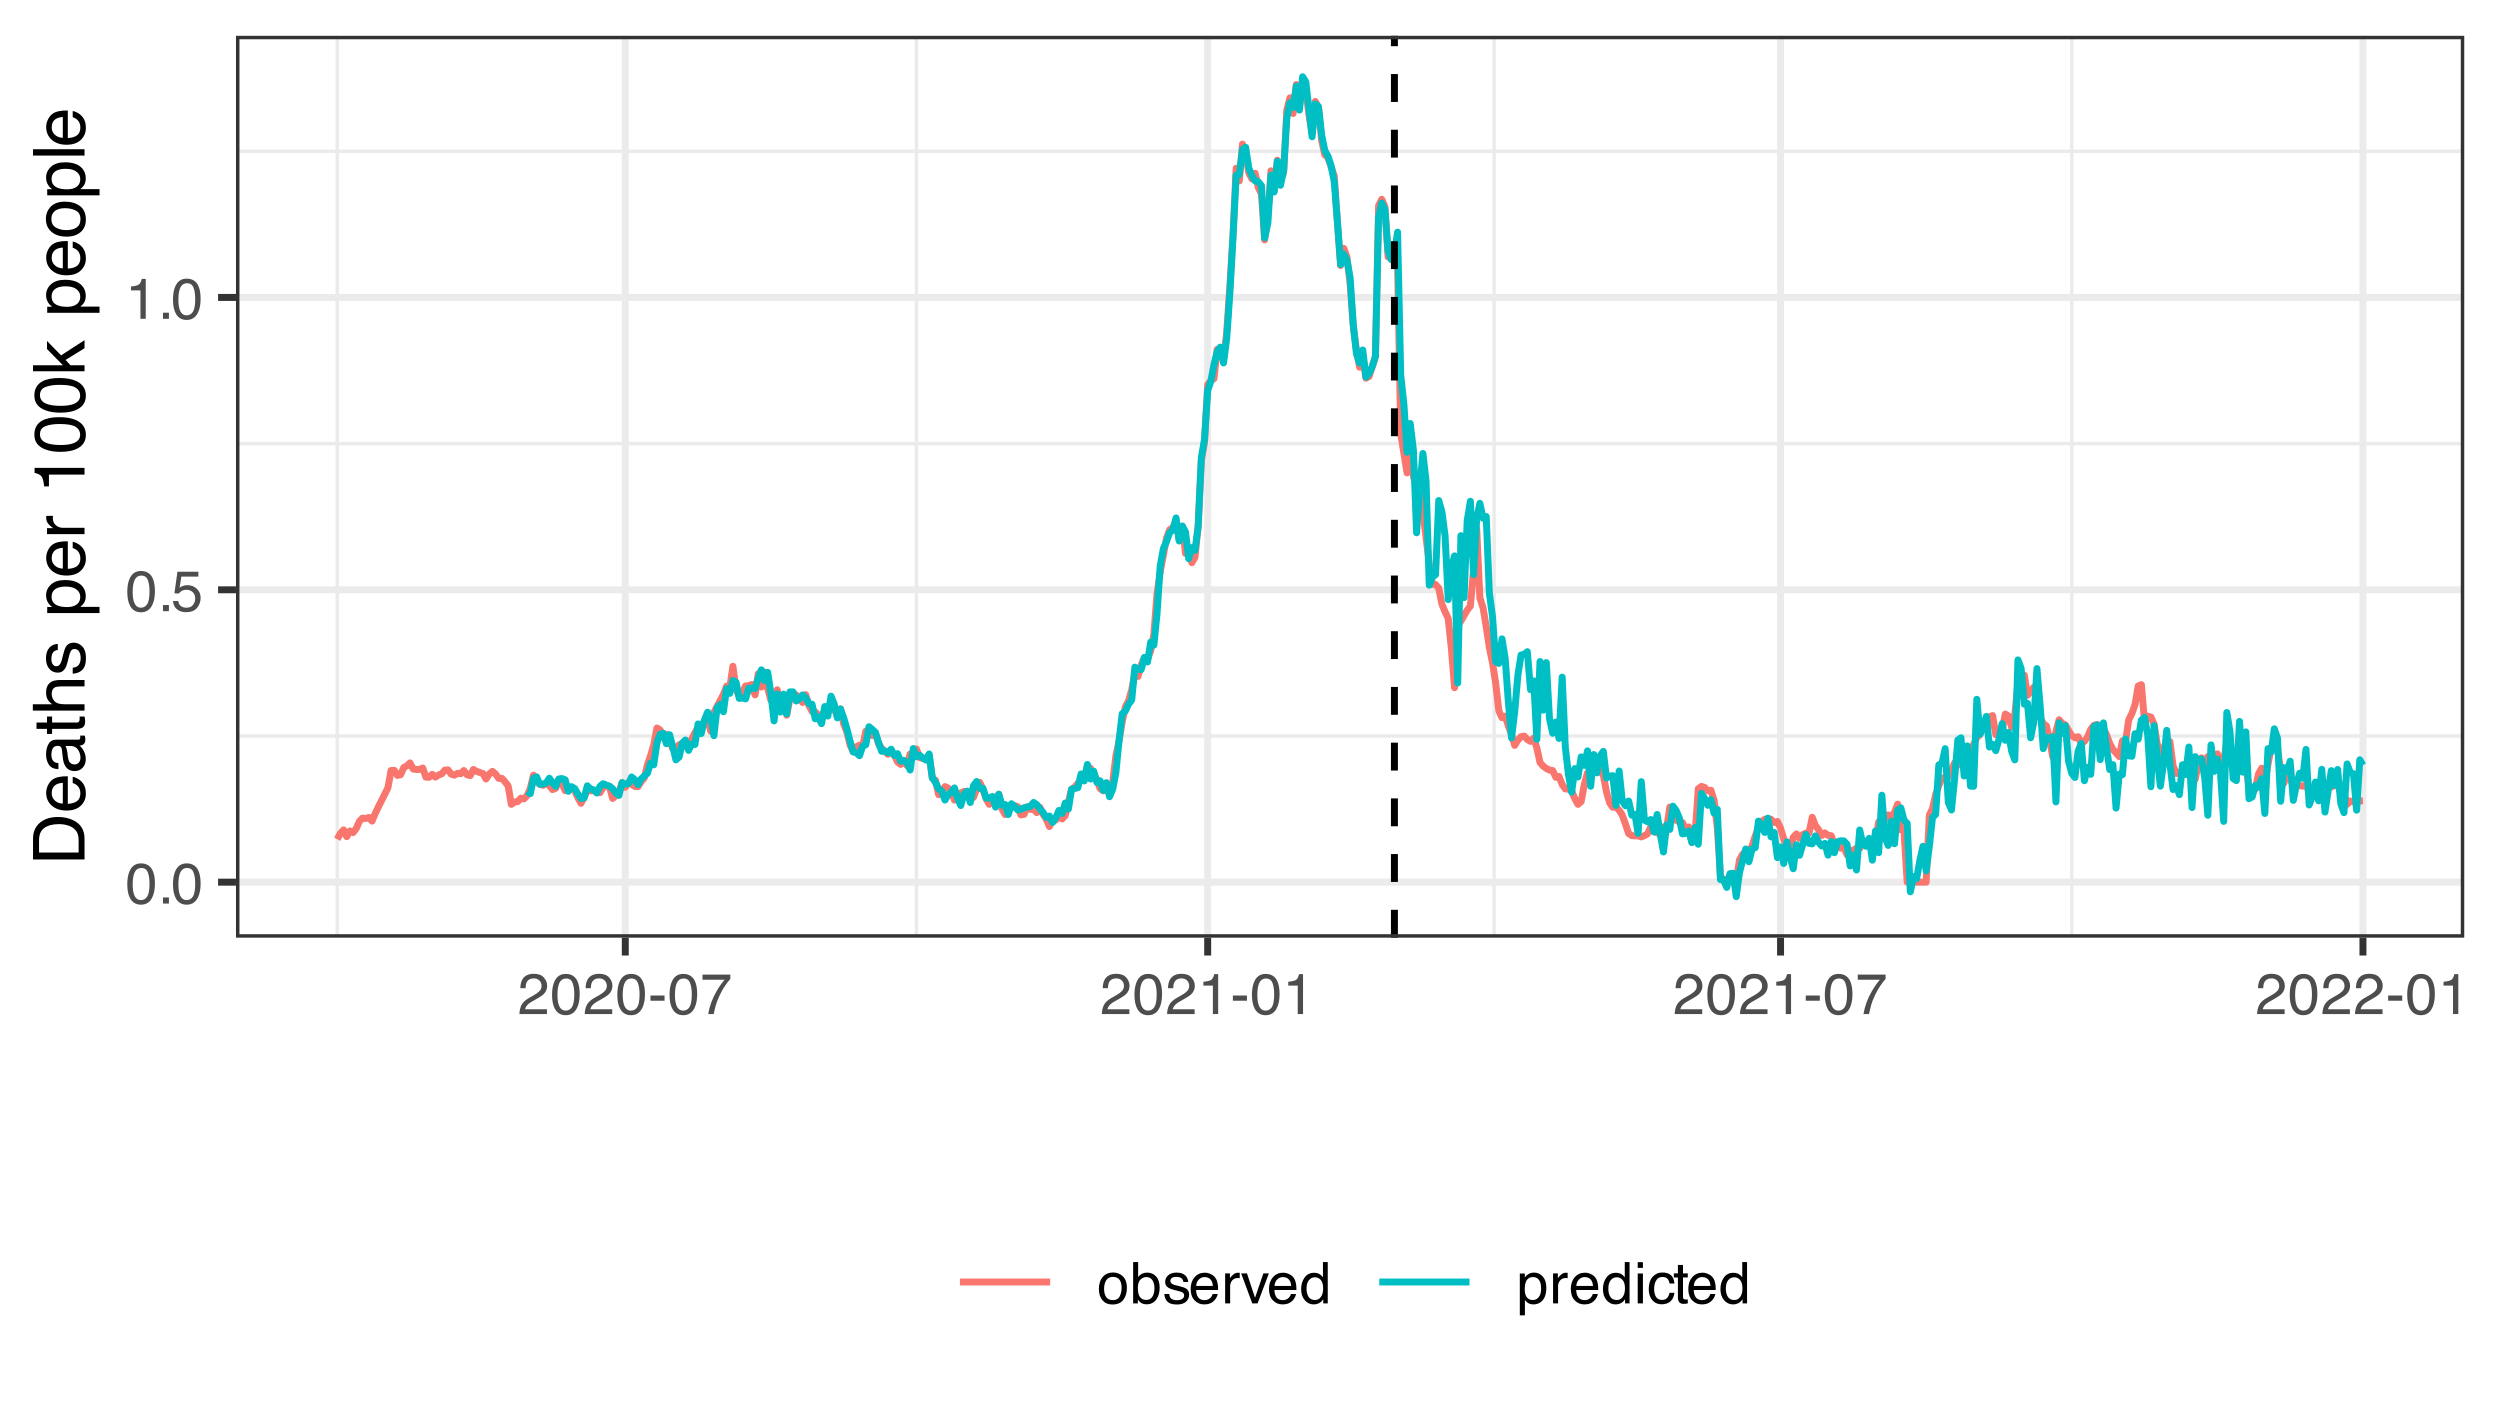 <?xml version="1.0" encoding="UTF-8"?>
<svg xmlns="http://www.w3.org/2000/svg" xmlns:xlink="http://www.w3.org/1999/xlink" width="383" height="216" viewBox="0 0 383 216">
<defs>
<g>
<g id="glyph-0-0">
<path d="M 0.281 0 L 0.281 -6.312 L 5.297 -6.312 L 5.297 0 Z M 4.5 -0.797 L 4.5 -5.516 L 1.078 -5.516 L 1.078 -0.797 Z M 4.5 -0.797 "/>
</g>
<g id="glyph-0-1">
<path d="M 2.375 -6.156 C 3.176 -6.156 3.754 -5.828 4.109 -5.172 C 4.379 -4.66 4.516 -3.961 4.516 -3.078 C 4.516 -2.242 4.391 -1.555 4.141 -1.016 C 3.785 -0.223 3.195 0.172 2.375 0.172 C 1.633 0.172 1.082 -0.148 0.719 -0.797 C 0.426 -1.328 0.281 -2.047 0.281 -2.953 C 0.281 -3.648 0.367 -4.25 0.547 -4.75 C 0.879 -5.688 1.488 -6.156 2.375 -6.156 Z M 2.375 -0.531 C 2.77 -0.531 3.086 -0.707 3.328 -1.062 C 3.566 -1.426 3.688 -2.086 3.688 -3.047 C 3.688 -3.754 3.598 -4.332 3.422 -4.781 C 3.254 -5.227 2.922 -5.453 2.422 -5.453 C 1.973 -5.453 1.641 -5.238 1.422 -4.812 C 1.211 -4.383 1.109 -3.754 1.109 -2.922 C 1.109 -2.297 1.176 -1.789 1.312 -1.406 C 1.52 -0.82 1.875 -0.531 2.375 -0.531 Z M 2.375 -0.531 "/>
</g>
<g id="glyph-0-2">
<path d="M 0.75 -0.938 L 1.656 -0.938 L 1.656 0 L 0.75 0 Z M 0.75 -0.938 "/>
</g>
<g id="glyph-0-3">
<path d="M 1.094 -1.562 C 1.133 -1.125 1.336 -0.82 1.703 -0.656 C 1.879 -0.57 2.094 -0.531 2.344 -0.531 C 2.801 -0.531 3.141 -0.676 3.359 -0.969 C 3.578 -1.258 3.688 -1.582 3.688 -1.938 C 3.688 -2.363 3.555 -2.691 3.297 -2.922 C 3.035 -3.16 2.719 -3.281 2.344 -3.281 C 2.082 -3.281 1.852 -3.227 1.656 -3.125 C 1.469 -3.02 1.305 -2.879 1.172 -2.703 L 0.5 -2.734 L 0.969 -6.047 L 4.172 -6.047 L 4.172 -5.297 L 1.562 -5.297 L 1.297 -3.594 C 1.43 -3.695 1.566 -3.773 1.703 -3.828 C 1.93 -3.93 2.195 -3.984 2.5 -3.984 C 3.062 -3.984 3.535 -3.801 3.922 -3.438 C 4.316 -3.07 4.516 -2.609 4.516 -2.047 C 4.516 -1.461 4.332 -0.945 3.969 -0.5 C 3.613 -0.062 3.047 0.156 2.266 0.156 C 1.754 0.156 1.305 0.016 0.922 -0.266 C 0.547 -0.547 0.332 -0.977 0.281 -1.562 Z M 1.094 -1.562 "/>
</g>
<g id="glyph-0-4">
<path d="M 0.844 -4.359 L 0.844 -4.953 C 1.395 -5.004 1.781 -5.094 2 -5.219 C 2.227 -5.344 2.395 -5.645 2.5 -6.125 L 3.109 -6.125 L 3.109 0 L 2.297 0 L 2.297 -4.359 Z M 0.844 -4.359 "/>
</g>
<g id="glyph-0-5">
<path d="M 0.281 0 C 0.301 -0.531 0.406 -0.988 0.594 -1.375 C 0.789 -1.77 1.164 -2.129 1.719 -2.453 L 2.547 -2.922 C 2.91 -3.141 3.164 -3.328 3.312 -3.484 C 3.551 -3.711 3.672 -3.984 3.672 -4.297 C 3.672 -4.648 3.562 -4.93 3.344 -5.141 C 3.133 -5.359 2.848 -5.469 2.484 -5.469 C 1.961 -5.469 1.598 -5.266 1.391 -4.859 C 1.285 -4.648 1.227 -4.352 1.219 -3.969 L 0.422 -3.969 C 0.43 -4.5 0.531 -4.938 0.719 -5.281 C 1.051 -5.875 1.645 -6.172 2.5 -6.172 C 3.195 -6.172 3.707 -5.977 4.031 -5.594 C 4.363 -5.219 4.531 -4.797 4.531 -4.328 C 4.531 -3.836 4.352 -3.414 4 -3.062 C 3.801 -2.863 3.441 -2.617 2.922 -2.328 L 2.344 -2 C 2.062 -1.844 1.836 -1.695 1.672 -1.562 C 1.391 -1.312 1.211 -1.035 1.141 -0.734 L 4.5 -0.734 L 4.5 0 Z M 0.281 0 "/>
</g>
<g id="glyph-0-6">
<path d="M 0.359 -2.844 L 2.516 -2.844 L 2.516 -2.047 L 0.359 -2.047 Z M 0.359 -2.844 "/>
</g>
<g id="glyph-0-7">
<path d="M 4.594 -6.047 L 4.594 -5.375 C 4.395 -5.176 4.129 -4.836 3.797 -4.359 C 3.473 -3.891 3.188 -3.379 2.938 -2.828 C 2.688 -2.297 2.5 -1.812 2.375 -1.375 C 2.289 -1.082 2.18 -0.625 2.047 0 L 1.203 0 C 1.391 -1.176 1.816 -2.344 2.484 -3.5 C 2.879 -4.188 3.289 -4.773 3.719 -5.266 L 0.328 -5.266 L 0.328 -6.047 Z M 4.594 -6.047 "/>
</g>
<g id="glyph-0-8">
<path d="M 2.391 -0.5 C 2.898 -0.5 3.25 -0.691 3.438 -1.078 C 3.633 -1.461 3.734 -1.895 3.734 -2.375 C 3.734 -2.801 3.664 -3.148 3.531 -3.422 C 3.312 -3.848 2.938 -4.062 2.406 -4.062 C 1.926 -4.062 1.578 -3.879 1.359 -3.516 C 1.148 -3.16 1.047 -2.727 1.047 -2.219 C 1.047 -1.727 1.148 -1.316 1.359 -0.984 C 1.578 -0.66 1.922 -0.5 2.391 -0.5 Z M 2.422 -4.734 C 3.016 -4.734 3.516 -4.535 3.922 -4.141 C 4.336 -3.742 4.547 -3.16 4.547 -2.391 C 4.547 -1.648 4.363 -1.035 4 -0.547 C 3.633 -0.066 3.07 0.172 2.312 0.172 C 1.688 0.172 1.188 -0.039 0.812 -0.469 C 0.438 -0.895 0.25 -1.473 0.25 -2.203 C 0.25 -2.973 0.445 -3.586 0.844 -4.047 C 1.238 -4.504 1.766 -4.734 2.422 -4.734 Z M 2.391 -4.719 Z M 2.391 -4.719 "/>
</g>
<g id="glyph-0-9">
<path d="M 0.5 -6.328 L 1.266 -6.328 L 1.266 -4.047 C 1.43 -4.266 1.629 -4.43 1.859 -4.547 C 2.098 -4.66 2.352 -4.719 2.625 -4.719 C 3.195 -4.719 3.66 -4.52 4.016 -4.125 C 4.379 -3.738 4.562 -3.16 4.562 -2.391 C 4.562 -1.66 4.383 -1.055 4.031 -0.578 C 3.676 -0.098 3.188 0.141 2.562 0.141 C 2.219 0.141 1.922 0.055 1.672 -0.109 C 1.535 -0.203 1.383 -0.363 1.219 -0.594 L 1.219 0 L 0.5 0 Z M 2.516 -0.531 C 2.93 -0.531 3.242 -0.695 3.453 -1.031 C 3.66 -1.363 3.766 -1.801 3.766 -2.344 C 3.766 -2.832 3.66 -3.234 3.453 -3.547 C 3.242 -3.867 2.938 -4.031 2.531 -4.031 C 2.188 -4.031 1.879 -3.898 1.609 -3.641 C 1.348 -3.379 1.219 -2.945 1.219 -2.344 C 1.219 -1.914 1.27 -1.566 1.375 -1.297 C 1.582 -0.785 1.961 -0.531 2.516 -0.531 Z M 2.516 -0.531 "/>
</g>
<g id="glyph-0-10">
<path d="M 1.031 -1.438 C 1.051 -1.188 1.113 -0.988 1.219 -0.844 C 1.414 -0.602 1.754 -0.484 2.234 -0.484 C 2.516 -0.484 2.766 -0.539 2.984 -0.656 C 3.203 -0.781 3.312 -0.973 3.312 -1.234 C 3.312 -1.43 3.223 -1.582 3.047 -1.688 C 2.941 -1.75 2.723 -1.82 2.391 -1.906 L 1.781 -2.062 C 1.383 -2.164 1.094 -2.273 0.906 -2.391 C 0.57 -2.598 0.406 -2.891 0.406 -3.266 C 0.406 -3.691 0.562 -4.039 0.875 -4.312 C 1.195 -4.582 1.617 -4.719 2.141 -4.719 C 2.836 -4.719 3.336 -4.516 3.641 -4.109 C 3.836 -3.848 3.93 -3.57 3.922 -3.281 L 3.203 -3.281 C 3.18 -3.457 3.117 -3.613 3.016 -3.75 C 2.836 -3.957 2.531 -4.062 2.094 -4.062 C 1.801 -4.062 1.578 -4.004 1.422 -3.891 C 1.273 -3.773 1.203 -3.629 1.203 -3.453 C 1.203 -3.254 1.301 -3.094 1.5 -2.969 C 1.613 -2.895 1.781 -2.832 2 -2.781 L 2.516 -2.656 C 3.066 -2.52 3.438 -2.391 3.625 -2.266 C 3.926 -2.066 4.078 -1.754 4.078 -1.328 C 4.078 -0.922 3.922 -0.566 3.609 -0.266 C 3.305 0.023 2.832 0.172 2.188 0.172 C 1.508 0.172 1.023 0.02 0.734 -0.281 C 0.453 -0.594 0.301 -0.977 0.281 -1.438 Z M 2.172 -4.719 Z M 2.172 -4.719 "/>
</g>
<g id="glyph-0-11">
<path d="M 2.484 -4.703 C 2.805 -4.703 3.117 -4.625 3.422 -4.469 C 3.734 -4.32 3.969 -4.125 4.125 -3.875 C 4.281 -3.645 4.383 -3.375 4.438 -3.062 C 4.488 -2.852 4.516 -2.516 4.516 -2.047 L 1.141 -2.047 C 1.148 -1.586 1.258 -1.211 1.469 -0.922 C 1.676 -0.641 1.992 -0.5 2.422 -0.5 C 2.828 -0.5 3.148 -0.633 3.391 -0.906 C 3.523 -1.062 3.625 -1.238 3.688 -1.438 L 4.453 -1.438 C 4.43 -1.27 4.363 -1.082 4.25 -0.875 C 4.133 -0.664 4.004 -0.5 3.859 -0.375 C 3.629 -0.145 3.344 0.008 3 0.094 C 2.812 0.133 2.598 0.156 2.359 0.156 C 1.785 0.156 1.301 -0.051 0.906 -0.469 C 0.508 -0.883 0.312 -1.469 0.312 -2.219 C 0.312 -2.945 0.508 -3.539 0.906 -4 C 1.312 -4.469 1.836 -4.703 2.484 -4.703 Z M 3.719 -2.672 C 3.688 -3.004 3.613 -3.27 3.5 -3.469 C 3.281 -3.844 2.926 -4.031 2.438 -4.031 C 2.082 -4.031 1.785 -3.898 1.547 -3.641 C 1.305 -3.391 1.176 -3.066 1.156 -2.672 Z M 2.406 -4.719 Z M 2.406 -4.719 "/>
</g>
<g id="glyph-0-12">
<path d="M 0.594 -4.594 L 1.328 -4.594 L 1.328 -3.812 C 1.379 -3.957 1.523 -4.141 1.766 -4.359 C 2.004 -4.586 2.273 -4.703 2.578 -4.703 C 2.586 -4.703 2.609 -4.695 2.641 -4.688 C 2.68 -4.688 2.742 -4.688 2.828 -4.688 L 2.828 -3.859 C 2.773 -3.867 2.727 -3.875 2.688 -3.875 C 2.656 -3.883 2.617 -3.891 2.578 -3.891 C 2.18 -3.891 1.879 -3.766 1.672 -3.516 C 1.461 -3.266 1.359 -2.973 1.359 -2.641 L 1.359 0 L 0.594 0 Z M 0.594 -4.594 "/>
</g>
<g id="glyph-0-13">
<path d="M 0.938 -4.594 L 2.172 -0.859 L 3.453 -4.594 L 4.297 -4.594 L 2.562 0 L 1.75 0 L 0.047 -4.594 Z M 0.938 -4.594 "/>
</g>
<g id="glyph-0-14">
<path d="M 1.062 -2.25 C 1.062 -1.75 1.164 -1.332 1.375 -1 C 1.582 -0.676 1.914 -0.516 2.375 -0.516 C 2.727 -0.516 3.02 -0.664 3.25 -0.969 C 3.488 -1.281 3.609 -1.723 3.609 -2.297 C 3.609 -2.879 3.488 -3.305 3.25 -3.578 C 3.008 -3.859 2.711 -4 2.359 -4 C 1.973 -4 1.66 -3.848 1.422 -3.547 C 1.18 -3.254 1.062 -2.82 1.062 -2.25 Z M 2.219 -4.688 C 2.57 -4.688 2.867 -4.609 3.109 -4.453 C 3.242 -4.367 3.398 -4.219 3.578 -4 L 3.578 -6.328 L 4.312 -6.328 L 4.312 0 L 3.625 0 L 3.625 -0.641 C 3.438 -0.359 3.219 -0.156 2.969 -0.031 C 2.727 0.094 2.453 0.156 2.141 0.156 C 1.617 0.156 1.172 -0.055 0.797 -0.484 C 0.422 -0.91 0.234 -1.484 0.234 -2.203 C 0.234 -2.867 0.406 -3.445 0.75 -3.938 C 1.094 -4.438 1.582 -4.688 2.219 -4.688 Z M 2.219 -4.688 "/>
</g>
<g id="glyph-0-15">
<path d="M 2.516 -0.516 C 2.867 -0.516 3.164 -0.664 3.406 -0.969 C 3.645 -1.27 3.766 -1.723 3.766 -2.328 C 3.766 -2.691 3.711 -3.004 3.609 -3.266 C 3.41 -3.773 3.047 -4.031 2.516 -4.031 C 1.973 -4.031 1.602 -3.766 1.406 -3.234 C 1.301 -2.941 1.25 -2.578 1.25 -2.141 C 1.25 -1.785 1.301 -1.484 1.406 -1.234 C 1.602 -0.754 1.973 -0.516 2.516 -0.516 Z M 0.5 -4.578 L 1.266 -4.578 L 1.266 -3.969 C 1.41 -4.176 1.578 -4.336 1.766 -4.453 C 2.023 -4.629 2.332 -4.719 2.688 -4.719 C 3.207 -4.719 3.648 -4.516 4.016 -4.109 C 4.379 -3.711 4.562 -3.145 4.562 -2.406 C 4.562 -1.395 4.297 -0.676 3.766 -0.25 C 3.43 0.02 3.047 0.156 2.609 0.156 C 2.266 0.156 1.973 0.078 1.734 -0.078 C 1.598 -0.16 1.445 -0.305 1.281 -0.516 L 1.281 1.828 L 0.5 1.828 Z M 0.5 -4.578 "/>
</g>
<g id="glyph-0-16">
<path d="M 0.562 -4.578 L 1.359 -4.578 L 1.359 0 L 0.562 0 Z M 0.562 -6.312 L 1.359 -6.312 L 1.359 -5.438 L 0.562 -5.438 Z M 0.562 -6.312 "/>
</g>
<g id="glyph-0-17">
<path d="M 2.344 -4.734 C 2.863 -4.734 3.285 -4.609 3.609 -4.359 C 3.93 -4.109 4.125 -3.672 4.188 -3.047 L 3.438 -3.047 C 3.395 -3.336 3.289 -3.578 3.125 -3.766 C 2.957 -3.953 2.695 -4.047 2.344 -4.047 C 1.852 -4.047 1.5 -3.801 1.281 -3.312 C 1.145 -3.008 1.078 -2.629 1.078 -2.172 C 1.078 -1.703 1.172 -1.312 1.359 -1 C 1.555 -0.688 1.867 -0.531 2.297 -0.531 C 2.609 -0.531 2.859 -0.625 3.047 -0.812 C 3.234 -1.008 3.363 -1.281 3.438 -1.625 L 4.188 -1.625 C 4.102 -1.02 3.891 -0.57 3.547 -0.281 C 3.203 0 2.766 0.141 2.234 0.141 C 1.629 0.141 1.145 -0.078 0.781 -0.516 C 0.426 -0.961 0.25 -1.516 0.25 -2.172 C 0.25 -2.984 0.445 -3.613 0.844 -4.062 C 1.238 -4.508 1.738 -4.734 2.344 -4.734 Z M 2.219 -4.719 Z M 2.219 -4.719 "/>
</g>
<g id="glyph-0-18">
<path d="M 0.719 -5.891 L 1.5 -5.891 L 1.5 -4.594 L 2.234 -4.594 L 2.234 -3.969 L 1.5 -3.969 L 1.5 -0.969 C 1.5 -0.801 1.555 -0.691 1.672 -0.641 C 1.723 -0.609 1.82 -0.594 1.969 -0.594 C 2 -0.594 2.035 -0.594 2.078 -0.594 C 2.129 -0.594 2.18 -0.598 2.234 -0.609 L 2.234 0 C 2.148 0.02 2.055 0.035 1.953 0.047 C 1.859 0.066 1.758 0.078 1.656 0.078 C 1.289 0.078 1.039 -0.016 0.906 -0.203 C 0.781 -0.391 0.719 -0.629 0.719 -0.922 L 0.719 -3.969 L 0.094 -3.969 L 0.094 -4.594 L 0.719 -4.594 Z M 0.719 -5.891 "/>
</g>
<g id="glyph-1-0">
<path d="M 0 -0.359 L -7.891 -0.359 L -7.891 -6.625 L 0 -6.625 Z M -0.984 -5.625 L -6.906 -5.625 L -6.906 -1.344 L -0.984 -1.344 Z M -0.984 -5.625 "/>
</g>
<g id="glyph-1-1">
<path d="M -0.906 -3.875 C -0.906 -4.227 -0.945 -4.523 -1.031 -4.766 C -1.164 -5.172 -1.43 -5.508 -1.828 -5.781 C -2.148 -5.988 -2.562 -6.141 -3.062 -6.234 C -3.352 -6.285 -3.629 -6.312 -3.891 -6.312 C -4.859 -6.312 -5.613 -6.117 -6.156 -5.734 C -6.695 -5.348 -6.969 -4.723 -6.969 -3.859 L -6.969 -1.953 L -0.906 -1.953 Z M -7.891 -0.891 L -7.891 -4.078 C -7.891 -5.16 -7.504 -6.004 -6.734 -6.609 C -6.035 -7.141 -5.145 -7.406 -4.062 -7.406 C -3.227 -7.406 -2.473 -7.25 -1.797 -6.938 C -0.598 -6.383 0 -5.43 0 -4.078 L 0 -0.891 Z M -7.891 -0.891 "/>
</g>
<g id="glyph-1-2">
<path d="M -5.875 -3.109 C -5.875 -3.516 -5.781 -3.906 -5.594 -4.281 C -5.406 -4.664 -5.156 -4.961 -4.844 -5.172 C -4.562 -5.359 -4.223 -5.484 -3.828 -5.547 C -3.566 -5.609 -3.145 -5.641 -2.562 -5.641 L -2.562 -1.422 C -1.977 -1.441 -1.508 -1.578 -1.156 -1.828 C -0.812 -2.086 -0.641 -2.488 -0.641 -3.031 C -0.641 -3.539 -0.805 -3.945 -1.141 -4.25 C -1.328 -4.414 -1.551 -4.535 -1.812 -4.609 L -1.812 -5.562 C -1.594 -5.531 -1.352 -5.441 -1.094 -5.297 C -0.832 -5.16 -0.625 -5.004 -0.469 -4.828 C -0.176 -4.535 0.02 -4.176 0.125 -3.75 C 0.176 -3.508 0.203 -3.242 0.203 -2.953 C 0.203 -2.234 -0.055 -1.625 -0.578 -1.125 C -1.098 -0.633 -1.828 -0.391 -2.766 -0.391 C -3.691 -0.391 -4.441 -0.641 -5.016 -1.141 C -5.586 -1.641 -5.875 -2.297 -5.875 -3.109 Z M -3.328 -4.641 C -3.754 -4.609 -4.094 -4.52 -4.344 -4.375 C -4.801 -4.102 -5.031 -3.66 -5.031 -3.047 C -5.031 -2.598 -4.867 -2.223 -4.547 -1.922 C -4.234 -1.629 -3.828 -1.473 -3.328 -1.453 Z M -5.891 -3.016 Z M -5.891 -3.016 "/>
</g>
<g id="glyph-1-3">
<path d="M -1.531 -1.453 C -1.25 -1.453 -1.023 -1.551 -0.859 -1.75 C -0.703 -1.957 -0.625 -2.203 -0.625 -2.484 C -0.625 -2.816 -0.703 -3.145 -0.859 -3.469 C -1.117 -4.008 -1.551 -4.281 -2.156 -4.281 L -2.922 -4.281 C -2.848 -4.156 -2.785 -4 -2.734 -3.812 C -2.691 -3.633 -2.656 -3.453 -2.625 -3.266 L -2.562 -2.688 C -2.508 -2.332 -2.438 -2.066 -2.344 -1.891 C -2.164 -1.598 -1.895 -1.453 -1.531 -1.453 Z M -3.484 -3.797 C -3.516 -4.016 -3.609 -4.16 -3.766 -4.234 C -3.848 -4.273 -3.973 -4.297 -4.141 -4.297 C -4.461 -4.297 -4.695 -4.176 -4.844 -3.938 C -5 -3.707 -5.078 -3.375 -5.078 -2.938 C -5.078 -2.438 -4.941 -2.082 -4.672 -1.875 C -4.516 -1.75 -4.289 -1.672 -4 -1.641 L -4 -0.734 C -4.707 -0.754 -5.195 -0.984 -5.469 -1.422 C -5.75 -1.867 -5.891 -2.383 -5.891 -2.969 C -5.891 -3.645 -5.758 -4.191 -5.5 -4.609 C -5.25 -5.035 -4.848 -5.25 -4.297 -5.25 L -0.984 -5.25 C -0.891 -5.25 -0.812 -5.266 -0.75 -5.297 C -0.688 -5.336 -0.656 -5.426 -0.656 -5.562 C -0.656 -5.602 -0.656 -5.648 -0.656 -5.703 C -0.664 -5.766 -0.676 -5.82 -0.688 -5.875 L 0.031 -5.875 C 0.07 -5.727 0.098 -5.613 0.109 -5.531 C 0.117 -5.457 0.125 -5.352 0.125 -5.219 C 0.125 -4.883 0.004 -4.641 -0.234 -4.484 C -0.359 -4.41 -0.535 -4.359 -0.766 -4.328 C -0.504 -4.129 -0.281 -3.844 -0.094 -3.469 C 0.094 -3.102 0.188 -2.695 0.188 -2.25 C 0.188 -1.719 0.023 -1.281 -0.297 -0.938 C -0.617 -0.602 -1.023 -0.438 -1.516 -0.438 C -2.047 -0.438 -2.457 -0.602 -2.75 -0.938 C -3.039 -1.27 -3.223 -1.707 -3.297 -2.25 Z M -5.891 -2.984 Z M -5.891 -2.984 "/>
</g>
<g id="glyph-1-4">
<path d="M -7.359 -0.906 L -7.359 -1.875 L -5.75 -1.875 L -5.75 -2.797 L -4.969 -2.797 L -4.969 -1.875 L -1.203 -1.875 C -1.004 -1.875 -0.875 -1.941 -0.812 -2.078 C -0.77 -2.16 -0.75 -2.285 -0.75 -2.453 C -0.75 -2.504 -0.75 -2.555 -0.75 -2.609 C -0.75 -2.66 -0.754 -2.723 -0.766 -2.797 L 0 -2.797 C 0.031 -2.68 0.051 -2.562 0.062 -2.438 C 0.082 -2.32 0.094 -2.195 0.094 -2.062 C 0.094 -1.613 -0.02 -1.305 -0.25 -1.141 C -0.488 -0.984 -0.789 -0.906 -1.156 -0.906 L -4.969 -0.906 L -4.969 -0.125 L -5.75 -0.125 L -5.75 -0.906 Z M -7.359 -0.906 "/>
</g>
<g id="glyph-1-5">
<path d="M -7.922 -0.703 L -7.922 -1.672 L -4.969 -1.672 C -5.258 -1.898 -5.469 -2.109 -5.594 -2.297 C -5.789 -2.609 -5.891 -2.992 -5.891 -3.453 C -5.891 -4.285 -5.598 -4.852 -5.016 -5.156 C -4.691 -5.312 -4.25 -5.391 -3.688 -5.391 L 0 -5.391 L 0 -4.406 L -3.625 -4.406 C -4.051 -4.406 -4.363 -4.352 -4.562 -4.25 C -4.875 -4.07 -5.031 -3.738 -5.031 -3.25 C -5.031 -2.852 -4.891 -2.488 -4.609 -2.156 C -4.336 -1.832 -3.816 -1.672 -3.047 -1.672 L 0 -1.672 L 0 -0.703 Z M -7.922 -0.703 "/>
</g>
<g id="glyph-1-6">
<path d="M -1.812 -1.281 C -1.488 -1.312 -1.238 -1.395 -1.062 -1.531 C -0.75 -1.77 -0.594 -2.191 -0.594 -2.797 C -0.594 -3.148 -0.672 -3.461 -0.828 -3.734 C -0.984 -4.004 -1.223 -4.141 -1.547 -4.141 C -1.797 -4.141 -1.984 -4.031 -2.109 -3.812 C -2.191 -3.676 -2.285 -3.398 -2.391 -2.984 L -2.578 -2.219 C -2.703 -1.727 -2.836 -1.367 -2.984 -1.141 C -3.254 -0.723 -3.617 -0.516 -4.078 -0.516 C -4.617 -0.516 -5.055 -0.707 -5.391 -1.094 C -5.734 -1.488 -5.906 -2.02 -5.906 -2.688 C -5.906 -3.551 -5.648 -4.176 -5.141 -4.562 C -4.816 -4.801 -4.469 -4.914 -4.094 -4.906 L -4.094 -4 C -4.312 -3.977 -4.508 -3.898 -4.688 -3.766 C -4.945 -3.547 -5.078 -3.16 -5.078 -2.609 C -5.078 -2.242 -5.004 -1.969 -4.859 -1.781 C -4.723 -1.594 -4.539 -1.5 -4.312 -1.5 C -4.062 -1.5 -3.863 -1.625 -3.719 -1.875 C -3.625 -2.008 -3.539 -2.219 -3.469 -2.5 L -3.312 -3.141 C -3.145 -3.836 -2.984 -4.301 -2.828 -4.531 C -2.578 -4.914 -2.191 -5.109 -1.672 -5.109 C -1.148 -5.109 -0.703 -4.91 -0.328 -4.516 C 0.035 -4.129 0.219 -3.539 0.219 -2.75 C 0.219 -1.895 0.023 -1.285 -0.359 -0.922 C -0.754 -0.566 -1.238 -0.379 -1.812 -0.359 Z M -5.891 -2.719 Z M -5.891 -2.719 "/>
</g>
<g id="glyph-1-7">
</g>
<g id="glyph-1-8">
<path d="M -0.656 -3.141 C -0.656 -3.586 -0.844 -3.957 -1.219 -4.25 C -1.594 -4.551 -2.156 -4.703 -2.906 -4.703 C -3.363 -4.703 -3.758 -4.641 -4.094 -4.516 C -4.727 -4.266 -5.047 -3.805 -5.047 -3.141 C -5.047 -2.461 -4.711 -2.004 -4.047 -1.766 C -3.68 -1.629 -3.223 -1.562 -2.672 -1.562 C -2.234 -1.562 -1.859 -1.629 -1.547 -1.766 C -0.953 -2.016 -0.656 -2.473 -0.656 -3.141 Z M -5.719 -0.641 L -5.719 -1.578 L -4.969 -1.578 C -5.227 -1.766 -5.426 -1.973 -5.562 -2.203 C -5.781 -2.535 -5.891 -2.922 -5.891 -3.359 C -5.891 -4.004 -5.641 -4.555 -5.141 -5.016 C -4.641 -5.473 -3.926 -5.703 -3 -5.703 C -1.75 -5.703 -0.852 -5.375 -0.312 -4.719 C 0.02 -4.301 0.188 -3.816 0.188 -3.266 C 0.188 -2.828 0.094 -2.461 -0.094 -2.172 C -0.195 -2.004 -0.379 -1.812 -0.641 -1.594 L 2.297 -1.594 L 2.297 -0.641 Z M -5.719 -0.641 "/>
</g>
<g id="glyph-1-9">
<path d="M -5.75 -0.734 L -5.75 -1.656 L -4.766 -1.656 C -4.953 -1.727 -5.18 -1.91 -5.453 -2.203 C -5.734 -2.492 -5.875 -2.832 -5.875 -3.219 C -5.875 -3.238 -5.875 -3.27 -5.875 -3.312 C -5.875 -3.352 -5.867 -3.426 -5.859 -3.531 L -4.828 -3.531 C -4.836 -3.477 -4.844 -3.426 -4.844 -3.375 C -4.852 -3.32 -4.859 -3.27 -4.859 -3.219 C -4.859 -2.727 -4.703 -2.352 -4.391 -2.094 C -4.078 -1.832 -3.719 -1.703 -3.312 -1.703 L 0 -1.703 L 0 -0.734 Z M -5.75 -0.734 "/>
</g>
<g id="glyph-1-10">
<path d="M -5.453 -1.047 L -6.188 -1.047 C -6.258 -1.742 -6.375 -2.227 -6.531 -2.5 C -6.688 -2.781 -7.062 -2.988 -7.656 -3.125 L -7.656 -3.891 L 0 -3.891 L 0 -2.859 L -5.453 -2.859 Z M -5.453 -1.047 "/>
</g>
<g id="glyph-1-11">
<path d="M -7.688 -2.969 C -7.688 -3.969 -7.281 -4.691 -6.469 -5.141 C -5.832 -5.484 -4.961 -5.656 -3.859 -5.656 C -2.805 -5.656 -1.941 -5.5 -1.266 -5.188 C -0.285 -4.727 0.203 -3.988 0.203 -2.969 C 0.203 -2.039 -0.195 -1.352 -1 -0.906 C -1.664 -0.531 -2.562 -0.344 -3.688 -0.344 C -4.562 -0.344 -5.312 -0.457 -5.938 -0.688 C -7.102 -1.102 -7.688 -1.863 -7.688 -2.969 Z M -0.672 -2.969 C -0.672 -3.469 -0.891 -3.863 -1.328 -4.156 C -1.773 -4.457 -2.602 -4.609 -3.812 -4.609 C -4.688 -4.609 -5.406 -4.5 -5.969 -4.281 C -6.539 -4.07 -6.828 -3.656 -6.828 -3.031 C -6.828 -2.469 -6.555 -2.051 -6.016 -1.781 C -5.484 -1.52 -4.695 -1.391 -3.656 -1.391 C -2.863 -1.391 -2.234 -1.473 -1.766 -1.641 C -1.035 -1.898 -0.672 -2.344 -0.672 -2.969 Z M -0.672 -2.969 "/>
</g>
<g id="glyph-1-12">
<path d="M -7.891 -0.688 L -7.891 -1.609 L -3.312 -1.609 L -5.75 -4.094 L -5.75 -5.328 L -3.594 -3.125 L 0 -5.453 L 0 -4.219 L -2.906 -2.422 L -2.156 -1.609 L 0 -1.609 L 0 -0.688 Z M -7.891 -0.688 "/>
</g>
<g id="glyph-1-13">
<path d="M -0.625 -2.984 C -0.625 -3.629 -0.863 -4.07 -1.344 -4.312 C -1.832 -4.551 -2.375 -4.672 -2.969 -4.672 C -3.508 -4.672 -3.945 -4.582 -4.281 -4.406 C -4.812 -4.133 -5.078 -3.664 -5.078 -3 C -5.078 -2.406 -4.848 -1.973 -4.391 -1.703 C -3.941 -1.441 -3.398 -1.312 -2.766 -1.312 C -2.148 -1.312 -1.641 -1.441 -1.234 -1.703 C -0.828 -1.973 -0.625 -2.398 -0.625 -2.984 Z M -5.922 -3.031 C -5.922 -3.77 -5.672 -4.395 -5.172 -4.906 C -4.68 -5.414 -3.957 -5.672 -3 -5.672 C -2.07 -5.672 -1.305 -5.445 -0.703 -5 C -0.098 -4.551 0.203 -3.852 0.203 -2.906 C 0.203 -2.113 -0.062 -1.484 -0.594 -1.016 C -1.125 -0.547 -1.844 -0.312 -2.75 -0.312 C -3.719 -0.312 -4.488 -0.555 -5.062 -1.047 C -5.633 -1.535 -5.922 -2.195 -5.922 -3.031 Z M -5.891 -3 Z M -5.891 -3 "/>
</g>
<g id="glyph-1-14">
<path d="M -7.891 -0.734 L -7.891 -1.703 L 0 -1.703 L 0 -0.734 Z M -7.891 -0.734 "/>
</g>
</g>
<clipPath id="clip-0">
<path clip-rule="nonzero" d="M 36.152 5.48 L 377.523 5.48 L 377.523 143.652 L 36.152 143.652 Z M 36.152 5.48 "/>
</clipPath>
<clipPath id="clip-1">
<path clip-rule="nonzero" d="M 36.152 112 L 377.523 112 L 377.523 114 L 36.152 114 Z M 36.152 112 "/>
</clipPath>
<clipPath id="clip-2">
<path clip-rule="nonzero" d="M 36.152 67 L 377.523 67 L 377.523 69 L 36.152 69 Z M 36.152 67 "/>
</clipPath>
<clipPath id="clip-3">
<path clip-rule="nonzero" d="M 36.152 22 L 377.523 22 L 377.523 24 L 36.152 24 Z M 36.152 22 "/>
</clipPath>
<clipPath id="clip-4">
<path clip-rule="nonzero" d="M 51 5.48 L 52 5.48 L 52 143.652 L 51 143.652 Z M 51 5.48 "/>
</clipPath>
<clipPath id="clip-5">
<path clip-rule="nonzero" d="M 140 5.48 L 141 5.48 L 141 143.652 L 140 143.652 Z M 140 5.48 "/>
</clipPath>
<clipPath id="clip-6">
<path clip-rule="nonzero" d="M 228 5.48 L 230 5.48 L 230 143.652 L 228 143.652 Z M 228 5.48 "/>
</clipPath>
<clipPath id="clip-7">
<path clip-rule="nonzero" d="M 317 5.48 L 318 5.48 L 318 143.652 L 317 143.652 Z M 317 5.48 "/>
</clipPath>
<clipPath id="clip-8">
<path clip-rule="nonzero" d="M 36.152 134 L 377.523 134 L 377.523 136 L 36.152 136 Z M 36.152 134 "/>
</clipPath>
<clipPath id="clip-9">
<path clip-rule="nonzero" d="M 36.152 89 L 377.523 89 L 377.523 91 L 36.152 91 Z M 36.152 89 "/>
</clipPath>
<clipPath id="clip-10">
<path clip-rule="nonzero" d="M 36.152 45 L 377.523 45 L 377.523 47 L 36.152 47 Z M 36.152 45 "/>
</clipPath>
<clipPath id="clip-11">
<path clip-rule="nonzero" d="M 95 5.48 L 97 5.48 L 97 143.652 L 95 143.652 Z M 95 5.48 "/>
</clipPath>
<clipPath id="clip-12">
<path clip-rule="nonzero" d="M 184 5.48 L 186 5.48 L 186 143.652 L 184 143.652 Z M 184 5.48 "/>
</clipPath>
<clipPath id="clip-13">
<path clip-rule="nonzero" d="M 272 5.48 L 274 5.48 L 274 143.652 L 272 143.652 Z M 272 5.48 "/>
</clipPath>
<clipPath id="clip-14">
<path clip-rule="nonzero" d="M 361 5.48 L 363 5.48 L 363 143.652 L 361 143.652 Z M 361 5.48 "/>
</clipPath>
<clipPath id="clip-15">
<path clip-rule="nonzero" d="M 213 5.48 L 215 5.48 L 215 143.652 L 213 143.652 Z M 213 5.48 "/>
</clipPath>
<clipPath id="clip-16">
<path clip-rule="nonzero" d="M 36.152 5.48 L 377.523 5.48 L 377.523 143.652 L 36.152 143.652 Z M 36.152 5.48 "/>
</clipPath>
</defs>
<rect x="-38.3" y="-21.6" width="459.6" height="259.2" fill="rgb(100%, 100%, 100%)" fill-opacity="1"/>
<rect x="-38.3" y="-21.6" width="459.6" height="259.2" fill="rgb(100%, 100%, 100%)" fill-opacity="1"/>
<path fill="none" stroke-width="1.067" stroke-linecap="round" stroke-linejoin="round" stroke="rgb(100%, 100%, 100%)" stroke-opacity="1" stroke-miterlimit="10" d="M 0 216 L 383 216 L 383 0 L 0 0 Z M 0 216 "/>
<g clip-path="url(#clip-0)">
<path fill-rule="nonzero" fill="rgb(100%, 100%, 100%)" fill-opacity="1" d="M 36.152 143.652 L 377.523 143.652 L 377.523 5.48 L 36.152 5.48 Z M 36.152 143.652 "/>
</g>
<g clip-path="url(#clip-1)">
<path fill="none" stroke-width="0.533" stroke-linecap="butt" stroke-linejoin="round" stroke="rgb(92.157%, 92.157%, 92.157%)" stroke-opacity="1" stroke-miterlimit="10" d="M 36.152 112.754 L 377.52 112.754 "/>
</g>
<g clip-path="url(#clip-2)">
<path fill="none" stroke-width="0.533" stroke-linecap="butt" stroke-linejoin="round" stroke="rgb(92.157%, 92.157%, 92.157%)" stroke-opacity="1" stroke-miterlimit="10" d="M 36.152 67.961 L 377.52 67.961 "/>
</g>
<g clip-path="url(#clip-3)">
<path fill="none" stroke-width="0.533" stroke-linecap="butt" stroke-linejoin="round" stroke="rgb(92.157%, 92.157%, 92.157%)" stroke-opacity="1" stroke-miterlimit="10" d="M 36.152 23.172 L 377.52 23.172 "/>
</g>
<g clip-path="url(#clip-4)">
<path fill="none" stroke-width="0.533" stroke-linecap="butt" stroke-linejoin="round" stroke="rgb(92.157%, 92.157%, 92.157%)" stroke-opacity="1" stroke-miterlimit="10" d="M 51.668 143.652 L 51.668 5.48 "/>
</g>
<g clip-path="url(#clip-5)">
<path fill="none" stroke-width="0.533" stroke-linecap="butt" stroke-linejoin="round" stroke="rgb(92.157%, 92.157%, 92.157%)" stroke-opacity="1" stroke-miterlimit="10" d="M 140.402 143.652 L 140.402 5.48 "/>
</g>
<g clip-path="url(#clip-6)">
<path fill="none" stroke-width="0.533" stroke-linecap="butt" stroke-linejoin="round" stroke="rgb(92.157%, 92.157%, 92.157%)" stroke-opacity="1" stroke-miterlimit="10" d="M 228.898 143.652 L 228.898 5.48 "/>
</g>
<g clip-path="url(#clip-7)">
<path fill="none" stroke-width="0.533" stroke-linecap="butt" stroke-linejoin="round" stroke="rgb(92.157%, 92.157%, 92.157%)" stroke-opacity="1" stroke-miterlimit="10" d="M 317.395 143.652 L 317.395 5.48 "/>
</g>
<g clip-path="url(#clip-8)">
<path fill="none" stroke-width="1.067" stroke-linecap="butt" stroke-linejoin="round" stroke="rgb(92.157%, 92.157%, 92.157%)" stroke-opacity="1" stroke-miterlimit="10" d="M 36.152 135.148 L 377.52 135.148 "/>
</g>
<g clip-path="url(#clip-9)">
<path fill="none" stroke-width="1.067" stroke-linecap="butt" stroke-linejoin="round" stroke="rgb(92.157%, 92.157%, 92.157%)" stroke-opacity="1" stroke-miterlimit="10" d="M 36.152 90.355 L 377.52 90.355 "/>
</g>
<g clip-path="url(#clip-10)">
<path fill="none" stroke-width="1.067" stroke-linecap="butt" stroke-linejoin="round" stroke="rgb(92.157%, 92.157%, 92.157%)" stroke-opacity="1" stroke-miterlimit="10" d="M 36.152 45.566 L 377.52 45.566 "/>
</g>
<g clip-path="url(#clip-11)">
<path fill="none" stroke-width="1.067" stroke-linecap="butt" stroke-linejoin="round" stroke="rgb(92.157%, 92.157%, 92.157%)" stroke-opacity="1" stroke-miterlimit="10" d="M 95.793 143.652 L 95.793 5.48 "/>
</g>
<g clip-path="url(#clip-12)">
<path fill="none" stroke-width="1.067" stroke-linecap="butt" stroke-linejoin="round" stroke="rgb(92.157%, 92.157%, 92.157%)" stroke-opacity="1" stroke-miterlimit="10" d="M 185.016 143.652 L 185.016 5.48 "/>
</g>
<g clip-path="url(#clip-13)">
<path fill="none" stroke-width="1.067" stroke-linecap="butt" stroke-linejoin="round" stroke="rgb(92.157%, 92.157%, 92.157%)" stroke-opacity="1" stroke-miterlimit="10" d="M 272.781 143.652 L 272.781 5.48 "/>
</g>
<g clip-path="url(#clip-14)">
<path fill="none" stroke-width="1.067" stroke-linecap="butt" stroke-linejoin="round" stroke="rgb(92.157%, 92.157%, 92.157%)" stroke-opacity="1" stroke-miterlimit="10" d="M 362.004 143.652 L 362.004 5.48 "/>
</g>
<path fill="none" stroke-width="1.067" stroke-linecap="butt" stroke-linejoin="round" stroke="rgb(97.255%, 46.275%, 42.745%)" stroke-opacity="1" stroke-miterlimit="10" d="M 51.668 128.574 L 52.152 127.664 L 52.637 127.137 L 53.121 128.176 L 53.605 127.305 L 54.094 127.551 L 54.578 126.922 L 55.062 125.82 L 55.547 125.332 L 56.031 125.398 L 56.516 125.238 L 57 125.785 L 57.484 124.621 L 57.973 123.586 L 58.457 122.645 L 58.941 121.676 L 59.426 120.703 L 59.91 118.047 L 60.395 118.016 L 60.879 118.793 L 61.367 118.695 L 61.852 117.594 L 62.336 117.332 L 62.82 116.879 L 63.305 117.82 L 63.789 117.883 L 64.273 117.883 L 64.762 117.656 L 65.246 119.051 L 65.73 119.082 L 66.215 118.629 L 66.699 119.051 L 67.184 118.727 L 67.668 118.566 L 68.152 117.98 L 68.641 117.949 L 69.125 118.598 L 69.609 118.758 L 70.094 118.469 L 70.578 118.531 L 71.062 118.047 L 71.547 118.695 L 72.035 118.824 L 72.52 117.883 L 73.004 118.176 L 73.488 118.34 L 73.973 118.5 L 74.457 119.344 L 74.941 118.598 L 75.426 118.176 L 75.914 118.566 L 76.398 119.246 L 76.883 119.246 L 77.367 119.762 L 77.852 120.41 L 78.336 123.227 L 78.82 122.871 L 79.309 122.809 L 79.793 122.289 L 80.277 122.387 L 80.762 121.867 L 81.246 120.766 L 81.73 118.758 L 82.215 119.797 L 82.699 120.121 L 83.188 120.312 L 83.672 120.023 L 84.156 120.348 L 84.641 120.961 L 85.125 120.766 L 85.609 119.57 L 86.094 119.988 L 86.582 121.125 L 87.066 120.668 L 87.551 120.766 L 88.035 121.09 L 88.52 122.191 L 89.004 123.066 L 89.488 122.129 L 89.977 121.059 L 90.461 121.156 L 90.945 121.125 L 91.43 121.059 L 91.914 121.445 L 92.398 120.605 L 92.883 120.41 L 93.367 120.477 L 93.855 122.32 L 94.34 121.902 L 94.824 121.352 L 95.309 119.891 L 95.793 120.605 L 96.277 119.891 L 96.762 120.152 L 97.25 120.477 L 97.734 120.508 L 98.219 119.762 L 98.703 119.18 L 99.188 117.172 L 99.672 115.746 L 100.156 114.094 L 100.641 111.535 L 101.129 111.828 L 101.613 112.961 L 102.098 112.508 L 102.582 113.48 L 103.066 114.711 L 103.551 114.809 L 104.035 114.094 L 104.523 114.258 L 105.008 114.32 L 105.492 114.613 L 105.977 113.219 L 106.461 112.25 L 106.945 111.504 L 107.43 111.18 L 107.914 110.469 L 108.402 110.113 L 108.887 112.023 L 109.371 109.172 L 109.855 108.199 L 110.34 107.324 L 110.824 106.387 L 111.309 105.125 L 111.797 105.352 L 112.281 102.078 L 112.766 105.641 L 113.25 106.645 L 113.734 106.062 L 114.219 105.09 L 114.703 105.059 L 115.188 104.863 L 115.676 106.453 L 116.16 103.215 L 116.645 105.254 L 117.129 102.953 L 117.613 105.48 L 118.098 107.262 L 118.582 107.293 L 119.07 105.676 L 119.555 107.941 L 120.039 106.711 L 120.523 109.562 L 121.008 107.066 L 121.492 107.035 L 121.977 106.453 L 122.465 106.871 L 122.949 107.617 L 123.434 106.418 L 123.918 108.039 L 124.402 108.977 L 124.887 109.043 L 125.371 109.562 L 125.855 109.527 L 126.344 109.336 L 126.828 108.977 L 127.312 107.23 L 127.797 108.848 L 128.281 109.109 L 128.766 108.59 L 129.25 110.922 L 129.738 112.121 L 130.223 114.129 L 130.707 115.164 L 131.191 114.418 L 131.676 114.16 L 132.16 114.32 L 132.645 112.023 L 133.129 112.25 L 133.617 112.672 L 134.102 112.312 L 134.586 113.934 L 135.07 114.645 L 135.555 115.133 L 136.039 115.551 L 136.523 115.324 L 137.012 115.648 L 137.496 116.719 L 137.98 117.105 L 138.465 116.621 L 138.949 117.27 L 139.434 115.52 L 139.918 116.008 L 140.402 114.742 L 140.891 116.07 L 141.375 116.199 L 141.859 116.199 L 142.344 115.715 L 142.828 119.18 L 143.312 119.535 L 143.797 121.738 L 144.285 121.285 L 144.77 120.508 L 145.254 120.734 L 145.738 121.219 L 146.223 122.582 L 146.707 122.223 L 147.191 121.48 L 147.68 121.254 L 148.164 121.77 L 148.648 122.355 L 149.133 122.16 L 149.617 120.863 L 150.102 119.859 L 150.586 120.93 L 151.07 122.355 L 151.559 123.227 L 152.043 122.613 L 152.527 122.547 L 153.012 121.676 L 153.496 123.91 L 153.98 124.781 L 154.465 124.199 L 154.953 123.648 L 155.438 123.422 L 155.922 123.586 L 156.406 124.848 L 156.891 124.75 L 157.375 123.617 L 157.859 124.004 L 158.344 123.973 L 158.832 124.492 L 159.316 123.684 L 159.801 124.75 L 160.285 125.496 L 160.77 126.629 L 161.254 125.656 L 161.738 125.625 L 162.227 125.043 L 162.711 125.465 L 163.195 124.945 L 163.68 122.871 L 164.164 120.93 L 164.648 120.574 L 165.133 120.023 L 165.617 119.344 L 166.105 119.18 L 166.59 117.332 L 167.074 117.723 L 167.559 118.629 L 168.043 119.406 L 168.527 120.801 L 169.012 121.156 L 169.5 121.059 L 169.984 120.766 L 170.469 119.797 L 170.953 115.812 L 171.438 113.512 L 171.922 110.566 L 172.406 108.297 L 172.895 107.359 L 173.379 105.676 L 173.863 103.148 L 174.348 103.633 L 174.832 101.887 L 175.316 100.75 L 175.801 101.012 L 176.285 99.684 L 176.773 97.156 L 177.258 90.938 L 177.742 87.602 L 178.227 85.043 L 178.711 82.422 L 179.195 81.156 L 179.68 80.801 L 180.168 79.895 L 180.652 82.711 L 181.137 80.605 L 181.621 84.785 L 182.105 84.234 L 182.59 86.211 L 183.074 85.367 L 183.559 80.543 L 184.047 70.535 L 184.531 67.75 L 185.016 58.938 L 185.5 58.293 L 185.984 58 L 186.469 53.531 L 186.953 53.691 L 187.441 55.117 L 187.926 51.004 L 188.41 43.91 L 188.895 36.074 L 189.379 25.773 L 189.863 27.719 L 190.348 22.082 L 190.832 23.57 L 191.32 26.488 L 191.805 27.426 L 192.289 26.551 L 192.773 28.723 L 193.258 29.727 L 193.742 36.754 L 194.227 33.223 L 194.715 26.164 L 195.199 29.176 L 195.684 24.543 L 196.168 27.719 L 196.652 26.453 L 197.137 16.867 L 197.621 14.988 L 198.105 17.387 L 198.594 12.949 L 199.078 16.188 L 199.562 12.785 L 200.047 13.727 L 200.531 17.578 L 201.016 20.496 L 201.5 15.539 L 201.988 16.48 L 202.473 21.5 L 202.957 23.703 L 203.441 24.156 L 203.926 25.547 L 204.41 26.973 L 204.895 34.164 L 205.383 40.672 L 205.867 38.051 L 206.352 39.375 L 206.836 43.426 L 207.32 50 L 207.805 53.629 L 208.289 56.25 L 208.773 54.566 L 209.262 57.934 L 209.746 57.676 L 210.23 56.152 L 210.715 54.695 L 211.199 31.508 L 211.684 30.535 L 212.168 31.637 L 212.656 39.375 L 213.141 38.957 L 213.625 38.566 L 214.109 40.609 L 214.594 66.453 L 215.078 69.465 L 215.562 72.445 L 216.047 68.43 L 216.535 72.996 L 217.02 74.551 L 217.504 75.004 L 217.988 78.5 L 218.473 82.355 L 218.957 86.402 L 219.441 89.512 L 219.93 89.547 L 220.414 90.098 L 220.898 92.559 L 221.383 93.723 L 221.867 94.758 L 222.352 99.359 L 222.836 105.352 L 223.32 95.797 L 223.809 95.148 L 224.293 94.305 L 224.777 93.465 L 225.262 92.848 L 225.746 87.344 L 226.23 81.027 L 226.715 91.586 L 227.203 93.109 L 227.688 96.023 L 228.172 99.195 L 228.656 101.562 L 229.141 104.703 L 229.625 108.914 L 230.109 109.949 L 230.598 109.723 L 231.082 111.211 L 231.566 112.508 L 232.051 114.191 L 232.535 113.383 L 233.02 112.863 L 233.504 112.766 L 233.988 113.285 L 234.477 113.578 L 234.961 113.09 L 235.445 114.582 L 235.93 116.816 L 236.414 117.367 L 236.898 117.723 L 237.383 117.98 L 237.871 118.047 L 238.355 119.082 L 238.84 118.953 L 239.324 120.184 L 239.809 120.863 L 240.293 120.898 L 240.777 121.156 L 241.262 122.355 L 241.75 123.227 L 242.234 122.809 L 242.719 120.184 L 243.203 118.402 L 243.688 118.176 L 244.172 118.145 L 244.656 117.852 L 245.145 118.078 L 245.629 118.758 L 246.113 121.316 L 246.598 123 L 247.082 123.684 L 247.566 123.586 L 248.051 124.137 L 248.535 124.879 L 249.023 126.242 L 249.508 127.699 L 249.992 128.023 L 250.477 128.055 L 250.961 128.055 L 251.445 128.215 L 251.93 128.023 L 252.418 127.73 L 252.902 126.66 L 253.387 127.34 L 253.871 127.602 L 254.355 127.438 L 254.84 126.695 L 255.324 126.953 L 255.812 123.648 L 256.297 125.141 L 256.781 125.656 L 257.266 125.918 L 257.75 126.016 L 258.234 126.922 L 258.719 126.695 L 259.203 129.09 L 259.691 127.73 L 260.176 120.832 L 260.66 120.477 L 261.145 120.637 L 261.629 121.156 L 262.113 121.059 L 262.598 122.613 L 263.086 126.758 L 263.57 134.176 L 264.055 134.922 L 265.023 134.469 L 265.508 135.148 L 265.992 135.148 L 266.477 131.777 L 266.965 130.871 L 267.449 130.449 L 267.934 130.418 L 268.418 129.641 L 268.902 128.086 L 269.387 126.727 L 269.871 125.852 L 270.359 125.527 L 270.844 125.398 L 271.328 125.527 L 271.812 126.016 L 272.297 125.852 L 272.781 126.887 L 273.266 128.508 L 273.75 129.805 L 274.238 130.191 L 274.723 128.281 L 275.207 127.762 L 275.691 128.441 L 276.176 127.859 L 276.66 127.633 L 277.145 127.602 L 277.633 125.203 L 278.117 126.469 L 278.602 127.113 L 279.086 127.988 L 279.57 127.602 L 280.055 127.988 L 280.539 128.023 L 281.023 129.316 L 281.512 129.445 L 281.996 129.934 L 282.48 129.805 L 282.965 130.938 L 283.449 130.32 L 283.934 130.258 L 284.418 129.934 L 284.906 129.965 L 285.391 129.156 L 285.875 128.93 L 286.359 128.605 L 286.844 128.863 L 287.328 128.93 L 287.812 125.918 L 288.301 125.98 L 288.785 125.527 L 289.27 124.848 L 289.754 125.141 L 290.238 124.461 L 290.723 123.195 L 291.207 127.113 L 291.691 127.277 L 292.18 135.148 L 295.086 135.148 L 295.574 124.879 L 296.059 123.875 L 296.543 121.707 L 297.027 120.348 L 297.512 119.148 L 297.996 119.309 L 298.48 119.02 L 298.965 118.047 L 299.453 116.848 L 299.938 117.203 L 300.422 116.492 L 300.906 115.586 L 301.391 115.586 L 301.875 115.098 L 302.359 114.062 L 302.848 112.992 L 303.332 112.539 L 303.816 111.473 L 304.301 111.406 L 304.785 109.852 L 305.27 109.625 L 305.754 112.539 L 306.238 112.086 L 306.727 111.859 L 307.211 109.398 L 307.695 109.691 L 308.18 111.406 L 308.664 109.562 L 309.148 104.672 L 309.633 104.41 L 310.121 103.441 L 310.605 106.516 L 311.09 105.867 L 311.574 105.285 L 312.059 107.941 L 312.543 109.918 L 313.027 110.855 L 313.516 111.211 L 314 113.316 L 314.484 115.973 L 314.969 112.055 L 315.453 110.273 L 315.938 110.824 L 316.422 111.051 L 316.906 111.926 L 317.395 112.703 L 317.879 113.027 L 318.363 112.863 L 318.848 113.934 L 319.332 113.578 L 319.816 112.898 L 320.301 111.73 L 320.789 111.117 L 321.273 110.984 L 321.758 112.41 L 322.242 111.535 L 322.727 112.574 L 323.211 113.902 L 323.695 114.809 L 324.18 115.359 L 324.668 115.91 L 325.152 113.512 L 325.637 113.578 L 326.121 110.273 L 326.605 109.301 L 327.09 107.941 L 327.574 105.09 L 328.062 104.898 L 328.547 110.598 L 329.031 109.723 L 329.516 109.852 L 330 110.922 L 330.484 113.996 L 330.969 114.809 L 331.453 115.617 L 331.941 115.781 L 332.426 113.609 L 332.91 117.332 L 333.395 118.5 L 333.879 118.34 L 334.363 118.176 L 334.848 117.043 L 335.336 116.59 L 335.82 118.242 L 336.305 119.406 L 336.789 116.816 L 337.273 116.102 L 337.758 118.078 L 338.242 115.91 L 338.73 116.266 L 339.215 116.168 L 339.699 115.488 L 340.184 117.789 L 340.668 116.555 L 341.152 113.676 L 341.637 115.844 L 342.121 115.812 L 342.609 115.195 L 343.094 114.645 L 343.578 112.93 L 344.062 117.27 L 344.547 120.637 L 345.031 120.703 L 345.516 120.898 L 346.004 118.566 L 346.488 117.691 L 346.973 120.023 L 347.457 117.074 L 347.941 114.516 L 348.91 114.773 L 349.395 117.98 L 349.883 119.988 L 350.367 118.598 L 350.852 119.148 L 351.336 120.508 L 351.82 120.441 L 352.305 120.348 L 352.789 120.441 L 353.277 120.215 L 353.762 121.383 L 354.246 121.316 L 354.73 121.059 L 355.215 120.477 L 355.699 120.379 L 356.184 120.574 L 356.668 120.348 L 357.156 120.574 L 357.641 120.281 L 358.125 120.215 L 358.609 121.512 L 359.094 121.383 L 359.578 123.227 L 360.062 122.711 L 360.551 122.871 L 361.035 122.871 L 361.52 122.711 L 362.004 122.68 "/>
<path fill="none" stroke-width="1.067" stroke-linecap="butt" stroke-linejoin="round" stroke="rgb(0%, 74.902%, 76.863%)" stroke-opacity="1" stroke-miterlimit="10" d="M 80.762 121.234 L 81.246 121.578 L 81.73 119.234 L 82.215 119.023 L 82.699 120.164 L 83.188 120.105 L 83.672 119.98 L 84.156 119.227 L 84.641 119.891 L 85.125 120.473 L 85.609 119.34 L 86.094 119.273 L 86.582 119.465 L 87.066 121.227 L 87.551 120.516 L 88.035 120.797 L 88.52 121.633 L 89.004 122.34 L 89.488 122.25 L 89.977 120.387 L 90.461 120.855 L 90.945 121.008 L 91.43 121.488 L 91.914 120.461 L 92.398 120.07 L 92.883 120.27 L 93.367 120.445 L 93.855 120.816 L 94.34 121.492 L 94.824 121.852 L 95.309 119.902 L 95.793 120.137 L 96.277 120.043 L 96.762 119.039 L 97.25 119.449 L 97.734 120.207 L 98.219 119.344 L 98.703 118.883 L 99.188 118.453 L 99.672 116.902 L 100.156 117.164 L 100.641 113.824 L 101.129 112.488 L 101.613 112.328 L 102.098 113.938 L 102.582 112.559 L 103.066 114.383 L 103.551 116.41 L 104.035 115.988 L 104.523 113.832 L 105.008 113.363 L 105.492 114.961 L 105.977 113.992 L 106.461 114.055 L 106.945 110.91 L 107.43 112.379 L 107.914 110.336 L 108.402 109.113 L 108.887 109.797 L 109.371 112.703 L 109.855 108.438 L 110.34 107.922 L 110.824 109.035 L 111.309 105.52 L 111.797 106.223 L 112.281 104.262 L 112.766 104.531 L 113.25 107 L 113.734 106.934 L 114.219 107.074 L 114.703 105.438 L 115.188 105.457 L 115.676 105.461 L 116.16 103.914 L 116.645 102.621 L 117.129 104.258 L 117.613 103.008 L 118.098 106.207 L 118.582 110.434 L 119.07 106.305 L 119.555 109.086 L 120.039 106.344 L 120.523 109.363 L 121.008 106 L 121.492 106 L 121.977 107.398 L 122.465 107.086 L 122.949 106.469 L 123.434 106.891 L 123.918 107.801 L 124.402 107.891 L 124.887 110.117 L 125.371 109.82 L 125.855 110.867 L 126.344 108.242 L 126.828 109.699 L 127.312 106.652 L 127.797 107.852 L 128.281 109.984 L 128.766 108.625 L 129.25 109.965 L 129.738 111.641 L 130.223 113.531 L 130.707 115.191 L 131.191 115.316 L 131.676 115.773 L 132.16 114.328 L 132.645 114.09 L 133.129 111.332 L 133.617 111.734 L 134.102 112.176 L 134.586 113.742 L 135.07 115.102 L 135.555 115.031 L 136.039 115.332 L 136.523 114.781 L 137.012 115.742 L 137.496 115.461 L 137.98 116.617 L 138.465 116.496 L 138.949 116.855 L 139.434 117.965 L 139.918 114.676 L 140.402 115.918 L 140.891 115.703 L 141.375 116.121 L 141.859 116.445 L 142.344 115.508 L 142.828 119.176 L 143.312 119.844 L 143.797 120.852 L 144.285 121.176 L 144.77 122.57 L 145.254 121.719 L 145.738 121.383 L 146.223 120.711 L 146.707 122.309 L 147.191 123.406 L 147.68 121.668 L 148.164 121.203 L 148.648 122.945 L 149.133 120.375 L 149.617 119.727 L 150.102 120.793 L 150.586 120.762 L 151.07 122.27 L 151.559 122.238 L 152.043 122.023 L 152.527 123.648 L 153.012 121.676 L 153.496 123.344 L 153.98 123.246 L 154.465 124.781 L 154.953 123.133 L 155.438 123.566 L 155.922 124.086 L 156.406 123.977 L 156.891 123.742 L 157.375 123.637 L 157.859 123.547 L 158.344 122.938 L 158.832 123.27 L 159.316 123.918 L 159.801 124.473 L 160.285 125.238 L 160.77 125.02 L 161.254 125.996 L 161.738 125.305 L 162.227 124.164 L 162.711 124.617 L 163.195 123.027 L 163.68 123.938 L 164.164 120.902 L 164.648 120.801 L 165.133 120.668 L 165.617 118.574 L 166.105 119.633 L 166.59 117.117 L 167.074 119.348 L 167.559 118.152 L 168.043 119.871 L 168.527 119.621 L 169.012 121.078 L 169.5 119.906 L 169.984 122.055 L 170.469 120.883 L 170.953 118.355 L 171.438 113.453 L 171.922 109.34 L 172.406 108.926 L 172.895 107.871 L 173.379 107.238 L 173.863 102.207 L 174.348 102.535 L 174.832 102.578 L 175.316 100.711 L 175.801 101.41 L 176.285 98.383 L 176.773 98.832 L 177.258 94.012 L 177.742 86.719 L 178.227 84.047 L 178.711 82.957 L 179.195 81.574 L 179.68 81.203 L 180.168 79.352 L 180.652 82.887 L 181.137 80.605 L 181.621 81.5 L 182.105 85.586 L 182.59 83.887 L 183.074 84.316 L 183.559 80.672 L 184.047 70.109 L 184.531 67.281 L 185.016 59.844 L 185.5 58.406 L 185.984 55.816 L 186.469 53.863 L 186.953 53.188 L 187.441 55.602 L 187.926 51.895 L 188.41 45 L 188.895 36.352 L 189.379 26.848 L 189.863 26.734 L 190.348 22.91 L 190.832 22.57 L 191.32 25.754 L 191.805 26.953 L 192.289 27.715 L 192.773 27.852 L 193.258 28.453 L 193.742 36.441 L 194.227 34.254 L 194.715 26.84 L 195.199 29.41 L 195.684 24.719 L 196.168 28.391 L 196.652 26.109 L 197.137 18.129 L 197.621 15.738 L 198.105 16.488 L 198.594 13.211 L 199.078 16.859 L 199.562 11.762 L 200.047 12.535 L 200.531 16.68 L 201.016 20.953 L 201.5 15.914 L 201.988 16.316 L 202.473 20.656 L 202.957 23.055 L 203.441 23.922 L 203.926 25.395 L 204.41 27.887 L 204.895 34 L 205.383 40.531 L 205.867 38.938 L 206.352 39.832 L 206.836 42.531 L 207.32 49.773 L 207.805 54.16 L 208.289 55.641 L 208.773 53.625 L 209.262 57.773 L 209.746 57.191 L 210.23 56.164 L 210.715 54.574 L 211.199 33.238 L 211.684 31.109 L 212.168 32.102 L 212.656 38.512 L 213.141 39.766 L 213.625 38.891 L 214.109 35.566 L 214.594 57.488 L 215.078 61.938 L 215.562 69.281 L 216.047 64.879 L 216.535 68.957 L 217.02 81.625 L 217.504 74.668 L 217.988 69.469 L 218.473 73.668 L 218.957 89.648 L 219.441 88.391 L 219.93 88.031 L 220.414 76.68 L 220.898 78.379 L 221.383 82.074 L 221.867 91.859 L 222.352 86.809 L 222.836 85.16 L 223.32 104.633 L 223.809 82.066 L 224.293 91.555 L 224.777 79.738 L 225.262 76.797 L 225.746 88.035 L 226.23 79.461 L 226.715 77.109 L 227.203 79.395 L 227.688 79.133 L 228.172 90.914 L 228.656 94.469 L 229.141 101.387 L 229.625 101.637 L 230.109 97.871 L 230.598 100.891 L 231.082 107.535 L 231.566 113.055 L 232.051 109.074 L 232.535 103.492 L 233.02 100.352 L 233.504 100.25 L 233.988 99.84 L 234.477 105.656 L 234.961 104.312 L 235.445 113.27 L 235.93 101.352 L 236.414 108.789 L 236.898 101.512 L 237.383 110.098 L 237.871 112.332 L 238.355 110.621 L 238.84 113.125 L 239.324 103.742 L 239.809 114.508 L 240.293 118.691 L 240.777 121.352 L 241.262 117.754 L 241.75 119.031 L 242.234 115.957 L 242.719 117.254 L 243.203 115.035 L 243.688 120.457 L 244.172 115.594 L 244.656 118.402 L 245.145 115.797 L 245.629 115.113 L 246.113 119.195 L 246.598 118.898 L 247.082 118.828 L 247.566 123.379 L 248.051 118.121 L 248.535 122.695 L 249.023 123.445 L 249.508 122.719 L 249.992 124.887 L 250.477 124.77 L 250.961 127.664 L 251.445 119.75 L 251.93 125.648 L 252.418 125.898 L 252.902 125.551 L 253.387 127.457 L 253.871 124.777 L 254.355 127.777 L 254.84 130.52 L 255.324 126.383 L 255.812 127.07 L 256.297 123.508 L 256.781 124.16 L 257.266 125.293 L 257.75 127.746 L 258.234 127.672 L 258.719 127.316 L 259.203 129.074 L 259.691 126.781 L 260.176 129.336 L 260.66 121.539 L 261.145 122.316 L 261.629 123.367 L 262.113 122.512 L 262.598 124.59 L 263.086 123.988 L 263.57 134.75 L 264.055 134.781 L 264.539 135.945 L 265.023 133.848 L 265.508 133.781 L 265.992 137.371 L 266.477 133.73 L 266.965 131.836 L 267.449 130.066 L 267.934 132.012 L 268.418 130.066 L 268.902 129.863 L 269.387 125.793 L 269.871 126.355 L 270.359 127.531 L 270.844 125.344 L 271.328 128.207 L 271.812 127.547 L 272.297 131.387 L 272.781 129.758 L 273.266 132.277 L 273.75 128.984 L 274.238 131.242 L 274.723 133.09 L 275.207 129.402 L 275.691 131.035 L 276.176 129.391 L 276.66 127.848 L 277.145 129.207 L 277.633 129.277 L 278.117 128.059 L 278.602 129.027 L 279.086 129.602 L 279.57 129.207 L 280.055 131.012 L 280.539 128.918 L 281.023 130.633 L 281.512 128.953 L 281.996 128.801 L 282.48 128.836 L 282.965 129.344 L 283.449 132.66 L 283.934 131.004 L 284.418 133.281 L 284.906 127.156 L 285.391 129.324 L 285.875 129.652 L 286.359 128.441 L 286.844 131.777 L 287.328 127.305 L 287.812 130.629 L 288.301 121.824 L 288.785 128.281 L 289.27 129.52 L 289.754 125.848 L 290.238 129.258 L 290.723 124.125 L 291.207 123.766 L 291.691 125.641 L 292.18 126.148 L 292.664 136.621 L 293.148 134.293 L 293.633 134.613 L 294.117 131.809 L 294.602 129.656 L 295.086 133.41 L 295.574 129.66 L 296.059 125.234 L 296.543 124.762 L 297.027 117.18 L 297.512 116.965 L 297.996 114.695 L 298.48 122.938 L 298.965 124.09 L 299.453 119.258 L 299.938 113.367 L 300.422 113.031 L 300.906 118.879 L 301.391 114.273 L 301.875 120.426 L 302.359 120.465 L 302.848 107.137 L 303.332 112.469 L 303.816 111.332 L 304.301 109.762 L 304.785 114.449 L 305.27 114.027 L 305.754 115 L 306.238 113.289 L 306.727 110.871 L 307.211 113.41 L 307.695 112.207 L 308.18 115.074 L 308.664 116.414 L 309.148 101.098 L 309.633 102.359 L 310.121 107.887 L 310.605 107.758 L 311.09 113.031 L 311.574 110.617 L 312.059 102.43 L 312.543 108.023 L 313.027 114.684 L 313.516 112.938 L 314 113.25 L 314.484 112.863 L 314.969 122.855 L 315.453 110.73 L 315.938 112.344 L 316.422 111.191 L 316.906 116.648 L 317.395 118.496 L 317.879 119.109 L 318.363 115.074 L 318.848 113.898 L 319.332 119.605 L 319.816 117.555 L 320.301 118.633 L 320.789 111.316 L 321.273 111.07 L 321.758 116.371 L 322.242 110.742 L 322.727 114.625 L 323.211 117.906 L 323.695 117.145 L 324.18 123.801 L 324.668 118.602 L 325.152 118.68 L 325.637 113.207 L 326.121 115.789 L 326.605 115.863 L 327.09 112.395 L 327.574 113.23 L 328.062 110.32 L 328.547 109.922 L 329.031 112.598 L 329.516 120.531 L 330 111.172 L 330.484 116.051 L 330.969 120.434 L 331.453 116.961 L 331.941 111.891 L 332.426 117.004 L 332.91 120.953 L 333.395 120.348 L 333.879 121.738 L 334.363 117.164 L 334.848 118.664 L 335.336 114.445 L 335.82 123.719 L 336.305 115.918 L 336.789 116.516 L 337.273 116.301 L 337.758 119.133 L 338.242 124.898 L 338.73 114.117 L 339.215 118.164 L 339.699 116.316 L 340.184 118.453 L 340.668 125.836 L 341.152 109.156 L 341.637 112.121 L 342.121 119.277 L 342.609 119.594 L 343.094 110.52 L 343.578 118.293 L 344.062 112.125 L 344.547 122.363 L 345.031 122.09 L 345.516 120.328 L 346.004 120.566 L 346.488 119.297 L 346.973 124.621 L 347.457 114.695 L 347.941 115.207 L 348.426 111.656 L 348.91 113.066 L 349.395 122.754 L 349.883 117.609 L 350.367 118.215 L 350.852 116.617 L 351.336 122.617 L 351.82 120.152 L 352.305 118.457 L 352.789 119.238 L 353.277 114.812 L 353.762 123.324 L 354.246 122.066 L 354.73 119.809 L 355.215 122.684 L 355.699 117.863 L 356.184 124.406 L 356.668 121.172 L 357.156 118.062 L 357.641 120.312 L 358.125 117.883 L 358.609 123.113 L 359.094 124.496 L 359.578 117.035 L 360.062 118.363 L 360.551 118.551 L 361.035 124.117 L 361.52 116.402 L 362.004 117.223 "/>
<g clip-path="url(#clip-15)">
<path fill="none" stroke-width="1.067" stroke-linecap="butt" stroke-linejoin="round" stroke="rgb(0%, 0%, 0%)" stroke-opacity="1" stroke-dasharray="4.268 4.268" stroke-miterlimit="10" d="M 213.625 143.652 L 213.625 5.48 "/>
</g>
<g clip-path="url(#clip-16)">
<path fill="none" stroke-width="1.067" stroke-linecap="round" stroke-linejoin="round" stroke="rgb(20%, 20%, 20%)" stroke-opacity="1" stroke-miterlimit="10" d="M 36.152 143.652 L 377.523 143.652 L 377.523 5.48 L 36.152 5.48 Z M 36.152 143.652 "/>
</g>
<g fill="rgb(30.196%, 30.196%, 30.196%)" fill-opacity="1">
<use xlink:href="#glyph-0-1" x="19.219" y="138.425"/>
<use xlink:href="#glyph-0-2" x="24.219" y="138.425"/>
<use xlink:href="#glyph-0-1" x="26.219" y="138.425"/>
</g>
<g fill="rgb(30.196%, 30.196%, 30.196%)" fill-opacity="1">
<use xlink:href="#glyph-0-1" x="19.219" y="93.632"/>
<use xlink:href="#glyph-0-2" x="24.219" y="93.632"/>
<use xlink:href="#glyph-0-3" x="26.219" y="93.632"/>
</g>
<g fill="rgb(30.196%, 30.196%, 30.196%)" fill-opacity="1">
<use xlink:href="#glyph-0-4" x="19.219" y="48.843"/>
<use xlink:href="#glyph-0-2" x="24.219" y="48.843"/>
<use xlink:href="#glyph-0-1" x="26.219" y="48.843"/>
</g>
<path fill="none" stroke-width="1.067" stroke-linecap="butt" stroke-linejoin="round" stroke="rgb(20%, 20%, 20%)" stroke-opacity="1" stroke-miterlimit="10" d="M 33.41 135.148 L 36.152 135.148 "/>
<path fill="none" stroke-width="1.067" stroke-linecap="butt" stroke-linejoin="round" stroke="rgb(20%, 20%, 20%)" stroke-opacity="1" stroke-miterlimit="10" d="M 33.41 90.355 L 36.152 90.355 "/>
<path fill="none" stroke-width="1.067" stroke-linecap="butt" stroke-linejoin="round" stroke="rgb(20%, 20%, 20%)" stroke-opacity="1" stroke-miterlimit="10" d="M 33.41 45.566 L 36.152 45.566 "/>
<path fill="none" stroke-width="1.067" stroke-linecap="butt" stroke-linejoin="round" stroke="rgb(20%, 20%, 20%)" stroke-opacity="1" stroke-miterlimit="10" d="M 95.793 146.391 L 95.793 143.652 "/>
<path fill="none" stroke-width="1.067" stroke-linecap="butt" stroke-linejoin="round" stroke="rgb(20%, 20%, 20%)" stroke-opacity="1" stroke-miterlimit="10" d="M 185.016 146.391 L 185.016 143.652 "/>
<path fill="none" stroke-width="1.067" stroke-linecap="butt" stroke-linejoin="round" stroke="rgb(20%, 20%, 20%)" stroke-opacity="1" stroke-miterlimit="10" d="M 272.781 146.391 L 272.781 143.652 "/>
<path fill="none" stroke-width="1.067" stroke-linecap="butt" stroke-linejoin="round" stroke="rgb(20%, 20%, 20%)" stroke-opacity="1" stroke-miterlimit="10" d="M 362.004 146.391 L 362.004 143.652 "/>
<g fill="rgb(30.196%, 30.196%, 30.196%)" fill-opacity="1">
<use xlink:href="#glyph-0-5" x="79.293" y="155.358"/>
<use xlink:href="#glyph-0-1" x="84.293" y="155.358"/>
<use xlink:href="#glyph-0-5" x="89.293" y="155.358"/>
<use xlink:href="#glyph-0-1" x="94.293" y="155.358"/>
<use xlink:href="#glyph-0-6" x="99.293" y="155.358"/>
<use xlink:href="#glyph-0-1" x="102.293" y="155.358"/>
<use xlink:href="#glyph-0-7" x="107.293" y="155.358"/>
</g>
<g fill="rgb(30.196%, 30.196%, 30.196%)" fill-opacity="1">
<use xlink:href="#glyph-0-5" x="168.516" y="155.358"/>
<use xlink:href="#glyph-0-1" x="173.516" y="155.358"/>
<use xlink:href="#glyph-0-5" x="178.516" y="155.358"/>
<use xlink:href="#glyph-0-4" x="183.516" y="155.358"/>
<use xlink:href="#glyph-0-6" x="188.516" y="155.358"/>
<use xlink:href="#glyph-0-1" x="191.516" y="155.358"/>
<use xlink:href="#glyph-0-4" x="196.516" y="155.358"/>
</g>
<g fill="rgb(30.196%, 30.196%, 30.196%)" fill-opacity="1">
<use xlink:href="#glyph-0-5" x="256.281" y="155.358"/>
<use xlink:href="#glyph-0-1" x="261.281" y="155.358"/>
<use xlink:href="#glyph-0-5" x="266.281" y="155.358"/>
<use xlink:href="#glyph-0-4" x="271.281" y="155.358"/>
<use xlink:href="#glyph-0-6" x="276.281" y="155.358"/>
<use xlink:href="#glyph-0-1" x="279.281" y="155.358"/>
<use xlink:href="#glyph-0-7" x="284.281" y="155.358"/>
</g>
<g fill="rgb(30.196%, 30.196%, 30.196%)" fill-opacity="1">
<use xlink:href="#glyph-0-5" x="345.504" y="155.358"/>
<use xlink:href="#glyph-0-1" x="350.504" y="155.358"/>
<use xlink:href="#glyph-0-5" x="355.504" y="155.358"/>
<use xlink:href="#glyph-0-5" x="360.504" y="155.358"/>
<use xlink:href="#glyph-0-6" x="365.504" y="155.358"/>
<use xlink:href="#glyph-0-1" x="368.504" y="155.358"/>
<use xlink:href="#glyph-0-4" x="373.504" y="155.358"/>
</g>
<g fill="rgb(0%, 0%, 0%)" fill-opacity="1">
<use xlink:href="#glyph-1-1" x="12.951" y="132.566"/>
<use xlink:href="#glyph-1-2" x="12.951" y="124.566"/>
<use xlink:href="#glyph-1-3" x="12.951" y="118.566"/>
<use xlink:href="#glyph-1-4" x="12.951" y="112.566"/>
<use xlink:href="#glyph-1-5" x="12.951" y="109.566"/>
<use xlink:href="#glyph-1-6" x="12.951" y="103.566"/>
<use xlink:href="#glyph-1-7" x="12.951" y="97.566"/>
<use xlink:href="#glyph-1-8" x="12.951" y="94.566"/>
<use xlink:href="#glyph-1-2" x="12.951" y="88.566"/>
<use xlink:href="#glyph-1-9" x="12.951" y="82.566"/>
<use xlink:href="#glyph-1-7" x="12.951" y="78.566"/>
<use xlink:href="#glyph-1-10" x="12.951" y="75.566"/>
<use xlink:href="#glyph-1-11" x="12.951" y="69.566"/>
<use xlink:href="#glyph-1-11" x="12.951" y="63.566"/>
<use xlink:href="#glyph-1-12" x="12.951" y="57.566"/>
<use xlink:href="#glyph-1-7" x="12.951" y="51.566"/>
<use xlink:href="#glyph-1-8" x="12.951" y="48.566"/>
<use xlink:href="#glyph-1-2" x="12.951" y="42.566"/>
<use xlink:href="#glyph-1-13" x="12.951" y="36.566"/>
<use xlink:href="#glyph-1-8" x="12.951" y="30.566"/>
<use xlink:href="#glyph-1-14" x="12.951" y="24.566"/>
<use xlink:href="#glyph-1-2" x="12.951" y="22.566"/>
</g>
<path fill-rule="nonzero" fill="rgb(100%, 100%, 100%)" fill-opacity="1" d="M 139.855 210.52 L 273.812 210.52 L 273.812 182.281 L 139.855 182.281 Z M 139.855 210.52 "/>
<path fill-rule="nonzero" fill="rgb(100%, 100%, 100%)" fill-opacity="1" d="M 145.336 205.043 L 162.617 205.043 L 162.617 187.762 L 145.336 187.762 Z M 145.336 205.043 "/>
<path fill="none" stroke-width="1.067" stroke-linecap="butt" stroke-linejoin="round" stroke="rgb(97.255%, 46.275%, 42.745%)" stroke-opacity="1" stroke-miterlimit="10" d="M 147.062 196.402 L 160.887 196.402 "/>
<path fill-rule="nonzero" fill="rgb(100%, 100%, 100%)" fill-opacity="1" d="M 209.574 205.043 L 226.855 205.043 L 226.855 187.762 L 209.574 187.762 Z M 209.574 205.043 "/>
<path fill="none" stroke-width="1.067" stroke-linecap="butt" stroke-linejoin="round" stroke="rgb(0%, 74.902%, 76.863%)" stroke-opacity="1" stroke-miterlimit="10" d="M 211.305 196.402 L 225.129 196.402 "/>
<g fill="rgb(0%, 0%, 0%)" fill-opacity="1">
<use xlink:href="#glyph-0-8" x="168.098" y="199.679"/>
<use xlink:href="#glyph-0-9" x="173.098" y="199.679"/>
<use xlink:href="#glyph-0-10" x="178.098" y="199.679"/>
<use xlink:href="#glyph-0-11" x="182.098" y="199.679"/>
<use xlink:href="#glyph-0-12" x="187.098" y="199.679"/>
<use xlink:href="#glyph-0-13" x="190.098" y="199.679"/>
<use xlink:href="#glyph-0-11" x="194.098" y="199.679"/>
<use xlink:href="#glyph-0-14" x="199.098" y="199.679"/>
</g>
<g fill="rgb(0%, 0%, 0%)" fill-opacity="1">
<use xlink:href="#glyph-0-15" x="232.336" y="199.679"/>
<use xlink:href="#glyph-0-12" x="237.336" y="199.679"/>
<use xlink:href="#glyph-0-11" x="240.336" y="199.679"/>
<use xlink:href="#glyph-0-14" x="245.336" y="199.679"/>
<use xlink:href="#glyph-0-16" x="250.336" y="199.679"/>
<use xlink:href="#glyph-0-17" x="252.336" y="199.679"/>
<use xlink:href="#glyph-0-18" x="256.336" y="199.679"/>
<use xlink:href="#glyph-0-11" x="258.336" y="199.679"/>
<use xlink:href="#glyph-0-14" x="263.336" y="199.679"/>
</g>
</svg>
